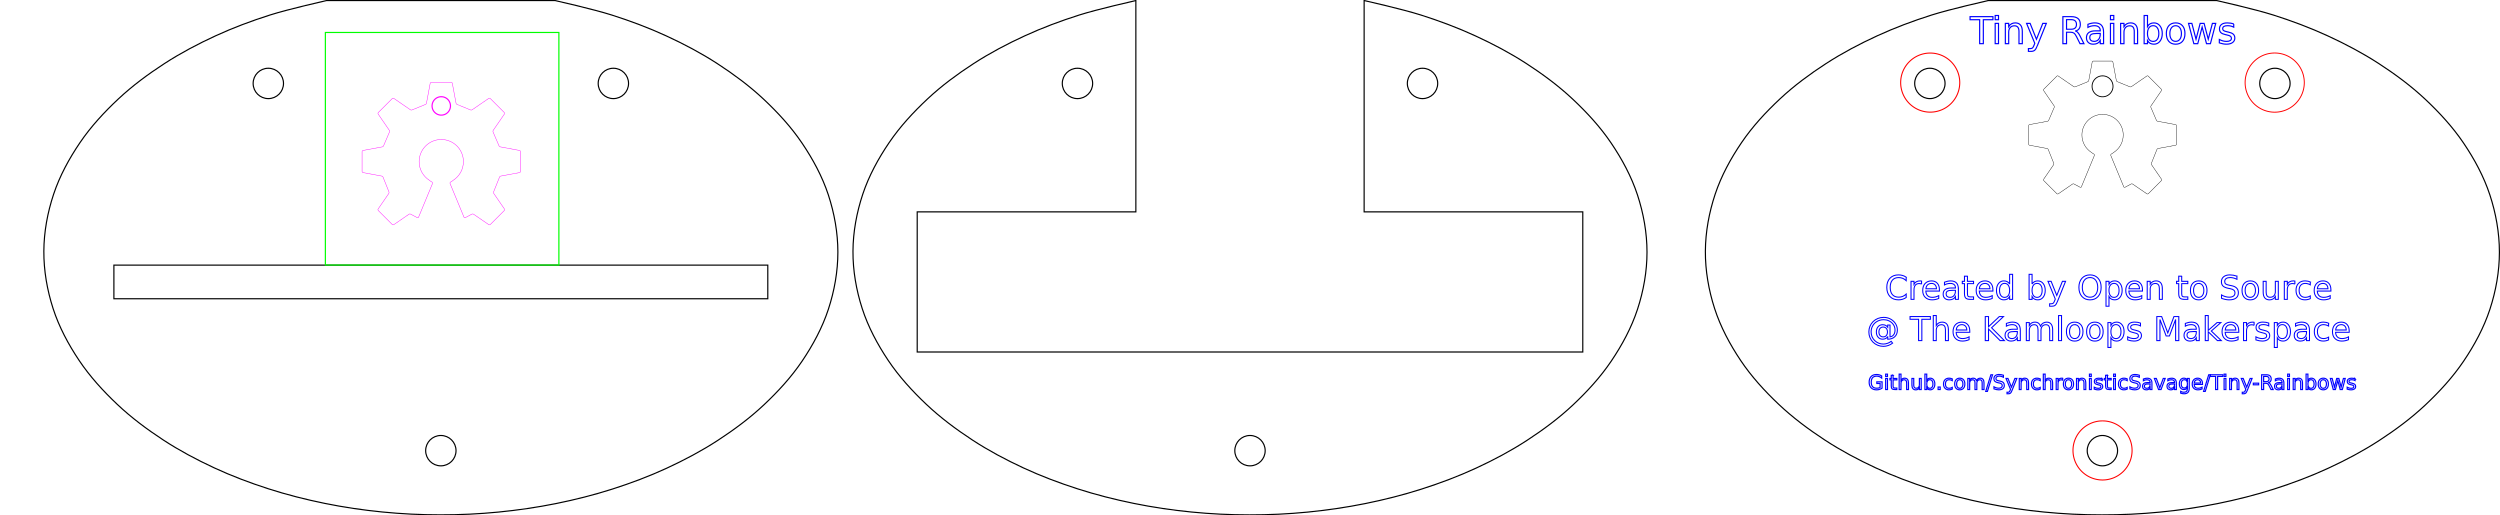 <?xml version="1.0" encoding="UTF-8" standalone="no"?>
<svg
   xmlns:lc="http://www.librecad.org"
   xmlns:dc="http://purl.org/dc/elements/1.1/"
   xmlns:cc="http://creativecommons.org/ns#"
   xmlns:rdf="http://www.w3.org/1999/02/22-rdf-syntax-ns#"
   xmlns:svg="http://www.w3.org/2000/svg"
   xmlns="http://www.w3.org/2000/svg"
   xmlns:sodipodi="http://sodipodi.sourceforge.net/DTD/sodipodi-0.dtd"
   xmlns:inkscape="http://www.inkscape.org/namespaces/inkscape"
   width="214.101mm"
   height="44.145mm"
   viewBox="0 0 214.101 44.145"
   version="1.1"
   id="svg50"
   sodipodi:docname="Digi-Oval-8-USB-V0228-makercam-inks-countersunk-auto-smoothed.svg"
   inkscape:version="0.92.3 (2405546, 2018-03-11)">
  <defs
     id="defs54" />
  <sodipodi:namedview
     pagecolor="#ffffff"
     bordercolor="#666666"
     borderopacity="1"
     objecttolerance="10"
     gridtolerance="10"
     guidetolerance="10"
     inkscape:pageopacity="0"
     inkscape:pageshadow="2"
     inkscape:window-width="1680"
     inkscape:window-height="999"
     id="namedview52"
     showgrid="false"
     fit-margin-top="0"
     fit-margin-left="0"
     fit-margin-right="0"
     fit-margin-bottom="0"
     inkscape:zoom="3.2145762"
     inkscape:cx="754.93249"
     inkscape:cy="112.09516"
     inkscape:window-x="0"
     inkscape:window-y="25"
     inkscape:window-maximized="1"
     inkscape:current-layer="svg50" />
  <g
     lc:layername="0"
     lc:is_locked="false"
     lc:is_construction="false"
     id="g2"
     style="fill:none;stroke:#000000;stroke-width:1"
     transform="translate(-33.949,22.55)" />
  <g
     lc:layername="0"
     lc:is_locked="false"
     lc:is_construction="false"
     id="g4"
     style="fill:none;stroke:#000000;stroke-width:1"
     transform="translate(-33.949,22.55)" />
  <g
     style="fill:none;stroke:#000000;stroke-width:0.1;stroke-miterlimit:4;stroke-dasharray:none"
     id="g32"
     lc:blockname="MYLAYER002"
     transform="translate(-33.949,22.55)">
    <g
       style="fill:none;stroke:#000000;stroke-width:0.1;stroke-miterlimit:4;stroke-dasharray:none"
       id="g20"
       lc:is_construction="false"
       lc:is_locked="false"
       lc:layername="0" />
    <g
       style="fill:none;stroke:#000000;stroke-width:0.1;stroke-miterlimit:4;stroke-dasharray:none"
       id="g30"
       lc:is_construction="false"
       lc:is_locked="false"
       lc:layername="Body_Slices">
      <path
         inkscape:connector-curvature="0"
         id="path22"
         d="m 204.199,-22.5 h 19.6 c 0,0 3.252,0.733 4.838,1.237 1.586,0.504 3.151,1.089 4.663,1.785 1.511,0.696 2.991,1.475 4.386,2.382 1.395,0.907 2.743,1.903 3.956,3.041 1.212,1.137 2.353,2.375 3.284,3.752 0.93,1.375 1.736,2.864 2.255,4.441 0.518,1.575 0.818,3.249 0.818,4.907 2.8e-4,1.655 -0.299,3.325 -0.815,4.897 -0.516,1.574 -1.32,3.06 -2.246,4.433 -0.927,1.375 -2.064,2.611 -3.272,3.748 -1.209,1.137 -2.553,2.133 -3.944,3.04 -1.391,0.907 -2.867,1.687 -4.375,2.384 -1.508,0.697 -3.069,1.282 -4.652,1.788 -1.583,0.506 -3.199,0.913 -4.827,1.242 -1.629,0.329 -3.277,0.568 -4.931,0.73 -1.654,0.162 -3.317,0.24 -4.979,0.239 -1.662,-0.001 -3.325,-0.082 -4.979,-0.246 -1.653,-0.164 -3.302,-0.406 -4.93,-0.738 -1.628,-0.332 -3.243,-0.741 -4.825,-1.25 -1.581,-0.509 -3.142,-1.097 -4.648,-1.797 -1.506,-0.7 -2.981,-1.483 -4.369,-2.394 -1.388,-0.91 -2.73,-1.91 -3.935,-3.051 -1.204,-1.14 -2.337,-2.381 -3.259,-3.759 -0.921,-1.377 -1.717,-2.866 -2.226,-4.442 -0.508,-1.574 -0.798,-3.245 -0.789,-4.899 0.008,-1.654 0.317,-3.322 0.839,-4.891 0.523,-1.571 1.333,-3.053 2.264,-4.423 0.932,-1.371 2.073,-2.604 3.285,-3.737 1.212,-1.134 2.559,-2.126 3.952,-3.029 1.393,-0.903 2.87,-1.68 4.378,-2.373 1.509,-0.694 3.071,-1.276 4.654,-1.779 1.583,-0.503 4.827,-1.234 4.827,-1.234 z"
         style="stroke-width:0.1;stroke-miterlimit:4;stroke-dasharray:none"
         sodipodi:nodetypes="ccaaaaaaaaaaaaaaaaaaaaaaaaaaaaaaac" />
      <circle
         id="circle24"
         r="1.3"
         cy="-15.405"
         cx="199.224"
         style="stroke-width:0.1;stroke-miterlimit:4;stroke-dasharray:none" />
      <circle
         id="circle26"
         r="1.3"
         cy="16.045"
         cx="213.999"
         style="stroke-width:0.1;stroke-miterlimit:4;stroke-dasharray:none" />
      <circle
         id="circle28"
         r="1.3"
         cy="-15.405"
         cx="228.774"
         style="stroke-width:0.1;stroke-miterlimit:4;stroke-dasharray:none" />
    </g>
  </g>
  <g
     style="fill:none;stroke:#000000;stroke-width:0.1;stroke-miterlimit:4;stroke-dasharray:none"
     id="g46"
     lc:blockname="MYLAYER001"
     transform="translate(-33.949,22.55)">
    <g
       style="fill:none;stroke:#000000;stroke-width:0.1;stroke-miterlimit:4;stroke-dasharray:none"
       id="g34"
       lc:is_construction="false"
       lc:is_locked="false"
       lc:layername="0" />
    <g
       style="fill:none;stroke:#000000;stroke-width:0.1;stroke-miterlimit:4;stroke-dasharray:none"
       id="g44"
       lc:is_construction="false"
       lc:is_locked="false"
       lc:layername="Body_Slices">
      <path
         inkscape:connector-curvature="0"
         id="path36"
         d="m 131.199,-22.5 h 0.025 v 18.095 h -18.725 v 12 h 57 v -12 h -18.725 v -18.095 h 0.025 c 0,0 3.252,0.733 4.838,1.237 1.586,0.504 3.151,1.089 4.663,1.785 1.511,0.696 2.991,1.475 4.386,2.382 1.395,0.907 2.743,1.903 3.956,3.041 1.212,1.137 2.353,2.375 3.284,3.752 0.93,1.375 1.736,2.864 2.255,4.441 0.518,1.575 0.818,3.249 0.818,4.907 2.8e-4,1.655 -0.299,3.325 -0.815,4.897 -0.516,1.574 -1.32,3.06 -2.246,4.433 -0.927,1.375 -2.064,2.611 -3.272,3.748 -1.209,1.137 -2.553,2.133 -3.944,3.04 -1.391,0.907 -2.867,1.687 -4.375,2.384 -1.508,0.697 -3.069,1.282 -4.652,1.788 -1.583,0.506 -3.199,0.913 -4.827,1.242 -1.629,0.329 -3.277,0.568 -4.931,0.73 -1.654,0.162 -3.317,0.24 -4.979,0.239 -1.662,-0.001 -3.325,-0.082 -4.979,-0.246 -1.653,-0.164 -3.302,-0.406 -4.93,-0.738 -1.628,-0.332 -3.243,-0.741 -4.825,-1.25 -1.581,-0.509 -3.142,-1.097 -4.648,-1.797 -1.506,-0.7 -2.981,-1.483 -4.369,-2.394 -1.388,-0.91 -2.73,-1.91 -3.935,-3.051 -1.204,-1.14 -2.337,-2.381 -3.259,-3.759 -0.921,-1.377 -1.717,-2.866 -2.226,-4.442 -0.508,-1.574 -0.798,-3.245 -0.789,-4.899 0.008,-1.654 0.317,-3.322 0.839,-4.891 0.523,-1.571 1.333,-3.053 2.264,-4.423 0.932,-1.371 2.073,-2.604 3.285,-3.737 1.212,-1.134 2.559,-2.126 3.952,-3.029 1.393,-0.903 2.87,-1.68 4.378,-2.373 1.509,-0.694 3.071,-1.276 4.654,-1.779 1.583,-0.503 4.827,-1.234 4.827,-1.234 z"
         style="stroke-width:0.1;stroke-miterlimit:4;stroke-dasharray:none"
         sodipodi:nodetypes="ccccccccccaaaaaaaaaaaaaaaaaaaaaaaaaaaaaaac" />
      <circle
         id="circle38"
         r="1.3"
         cy="-15.405"
         cx="126.224"
         style="stroke-width:0.1;stroke-miterlimit:4;stroke-dasharray:none" />
      <circle
         id="circle40"
         r="1.3"
         cy="16.045"
         cx="140.999"
         style="stroke-width:0.1;stroke-miterlimit:4;stroke-dasharray:none" />
      <circle
         id="circle42"
         r="1.3"
         cy="-15.405"
         cx="155.774"
         style="stroke-width:0.1;stroke-miterlimit:4;stroke-dasharray:none" />
    </g>
  </g>
  <g
     id="g1136"
     transform="translate(3.704)">
    <path
       d="m 24.25,0.05 c 0,0 -3.245,0.731 -4.827,1.234 C 17.84,1.787 16.278,2.369 14.769,3.063 13.261,3.756 11.784,4.533 10.391,5.436 8.998,6.34 7.652,7.332 6.439,8.466 c -1.211,1.133 -2.352,2.365 -3.285,3.737 -0.931,1.37 -1.741,2.852 -2.264,4.423 -0.523,1.569 -0.831,3.237 -0.839,4.891 -0.008,1.654 0.282,3.325 0.789,4.899 0.509,1.576 1.305,3.066 2.226,4.442 0.922,1.379 2.054,2.619 3.259,3.759 1.205,1.141 2.547,2.141 3.935,3.051 1.389,0.911 2.863,1.694 4.369,2.394 1.506,0.7 3.067,1.288 4.648,1.797 1.582,0.509 3.197,0.918 4.825,1.25 1.628,0.332 3.276,0.574 4.93,0.738 1.653,0.164 3.317,0.245 4.979,0.246 1.662,0.001 3.325,-0.077 4.979,-0.239 1.654,-0.162 3.302,-0.401 4.931,-0.73 1.628,-0.329 3.244,-0.736 4.827,-1.242 1.582,-0.506 3.144,-1.091 4.652,-1.788 1.507,-0.697 2.984,-1.477 4.375,-2.384 1.39,-0.907 2.735,-1.903 3.944,-3.04 1.208,-1.136 2.345,-2.373 3.272,-3.748 0.926,-1.373 1.73,-2.859 2.246,-4.433 0.516,-1.572 0.815,-3.242 0.815,-4.897 -2.83e-4,-1.658 -0.301,-3.332 -0.818,-4.907 C 66.714,15.111 65.907,13.623 64.977,12.247 64.047,10.87 62.906,9.633 61.694,8.495 60.481,7.357 59.132,6.361 57.737,5.454 56.343,4.547 54.863,3.768 53.351,3.072 51.84,2.376 50.274,1.792 48.688,1.287 47.102,0.783 43.85,0.05 43.85,0.05 Z"
       id="path6"
       inkscape:connector-curvature="0"
       style="fill:none;stroke:#000000;stroke-width:0.1;stroke-miterlimit:4;stroke-dasharray:none"
       sodipodi:nodetypes="caaaaaaaaaaaaaaaaaaaaaaaaaaaaaaacc" />
    <circle
       r="1.3"
       cx="34.05"
       cy="38.595"
       id="circle8"
       style="fill:none;stroke:#000000;stroke-width:0.1;stroke-miterlimit:4;stroke-dasharray:none" />
    <path
       d="m 62.05,25.585 v -2.88 H 6.05 v 2.88 z"
       id="path10"
       inkscape:connector-curvature="0"
       style="fill:none;stroke:#000000;stroke-width:0.1;stroke-miterlimit:4;stroke-dasharray:none" />
    <circle
       cx="48.825"
       cy="7.145"
       r="1.3"
       id="circle12"
       style="fill:none;stroke:#000000;stroke-width:0.1;stroke-miterlimit:4;stroke-dasharray:none" />
    <circle
       cx="19.275"
       cy="7.145"
       r="1.3"
       id="circle14"
       style="fill:none;stroke:#000000;stroke-width:0.1;stroke-miterlimit:4;stroke-dasharray:none" />
    <path
       id="path4306-3"
       d="M 40.796,12.886 39.131,12.576 c -0.041,-0.008 -0.085,-0.046 -0.099,-0.085 L 38.521,11.301 c -0.019,-0.037 -0.015,-0.095 0.008,-0.129 l 0.97,-1.414 c 0.023,-0.034 0.019,-0.086 -0.011,-0.115 l -1.212,-1.212 c -0.029,-0.029 -0.081,-0.034 -0.115,-0.011 l -1.439,0.988 c -0.034,0.023 -0.092,0.028 -0.129,0.009 l -1.155,-0.473 c -0.039,-0.013 -0.077,-0.057 -0.085,-0.097 l -0.321,-1.723 c -0.007,-0.041 -0.047,-0.074 -0.089,-0.074 h -1.714 c -0.041,0 -0.081,0.033 -0.089,0.074 l -0.321,1.723 c -0.007,0.041 -0.046,0.084 -0.085,0.097 l -1.155,0.473 c -0.037,0.018 -0.095,0.014 -0.129,-0.009 L 30.013,8.42 c -0.034,-0.023 -0.086,-0.019 -0.115,0.011 l -1.212,1.212 c -0.029,0.029 -0.034,0.081 -0.011,0.115 l 0.971,1.414 c 0.023,0.034 0.027,0.092 0.007,0.129 l -0.511,1.191 c -0.014,0.039 -0.058,0.077 -0.099,0.085 l -1.665,0.31 c -0.041,0.008 -0.074,0.048 -0.074,0.089 l 9.3e-5,1.714 c 0,0.041 0.033,0.082 0.074,0.089 l 1.625,0.302 c 0.041,0.007 0.084,0.046 0.096,0.085 l 0.507,1.267 c 0.018,0.037 0.014,0.095 -0.01,0.129 l -0.923,1.345 c -0.023,0.034 -0.019,0.086 0.011,0.115 l 1.212,1.212 c 0.029,0.029 0.081,0.034 0.115,0.011 l 1.321,-0.907 c 0.034,-0.023 0.091,-0.025 0.127,-0.004 l 0.583,0.311 c 0.037,0.019 0.08,0.003 0.096,-0.035 l 1.201,-2.902 c 0.016,-0.038 0,-0.087 -0.035,-0.109 l -0.146,-0.089 c -0.027,-0.016 -0.064,-0.045 -0.092,-0.071 -0.526,-0.337 -0.875,-0.926 -0.875,-1.597 0,-1.047 0.849,-1.896 1.896,-1.896 1.047,0 1.896,0.849 1.896,1.896 0,0.671 -0.349,1.26 -0.875,1.597 -0.028,0.026 -0.065,0.054 -0.092,0.071 l -0.146,0.089 c -0.035,0.022 -0.051,0.07 -0.035,0.109 l 1.201,2.902 c 0.016,0.038 0.059,0.054 0.096,0.035 l 0.583,-0.311 c 0.036,-0.021 0.093,-0.019 0.127,0.004 l 1.321,0.907 c 0.034,0.023 0.086,0.018 0.115,-0.011 l 1.212,-1.212 c 0.029,-0.029 0.034,-0.081 0.011,-0.115 l -0.923,-1.345 c -0.023,-0.034 -0.028,-0.092 -0.01,-0.129 l 0.507,-1.267 c 0.012,-0.039 0.056,-0.078 0.096,-0.085 l 1.625,-0.302 c 0.041,-0.007 0.074,-0.048 0.074,-0.089 l 2.04e-4,-1.714 c 1.04e-4,-0.041 -0.033,-0.081 -0.074,-0.089"
       inkscape:connector-curvature="0"
       style="fill:none;stroke:#ff00ff;stroke-width:0.036;stroke-miterlimit:4;stroke-dasharray:none;stroke-opacity:1" />
    <path
       id="path17053"
       d="m 34.875,9.071 a 0.788,0.788 0 0 1 -0.788,0.788 0.788,0.788 0 0 1 -0.788,-0.788 0.788,0.788 0 0 1 0.788,-0.788 0.788,0.788 0 0 1 0.788,0.788 z"
       style="fill:none;stroke:#ff00ff;stroke-width:0.1;stroke-miterlimit:4;stroke-dasharray:none;stroke-opacity:1"
       inkscape:connector-curvature="0" />
    <path
       id="rect17126"
       d="m 24.161,2.781 h 19.998 v 19.917 h -19.998 z"
       style="fill:none;stroke:#00ff00;stroke-width:0.102;stroke-miterlimit:4;stroke-dasharray:none;stroke-opacity:1"
       inkscape:connector-curvature="0" />
  </g>
  <path
     style="fill:none;stroke:#000000;stroke-width:0.033;stroke-miterlimit:4;stroke-dasharray:none;stroke-opacity:1"
     inkscape:connector-curvature="0"
     d="m 186.323,10.672 -1.554,-0.289 c -0.038,-0.007 -0.079,-0.043 -0.092,-0.079 l -0.476,-1.111 c -0.018,-0.034 -0.014,-0.088 0.007,-0.12 l 0.905,-1.32 c 0.022,-0.032 0.017,-0.08 -0.01,-0.107 l -1.131,-1.131 c -0.027,-0.027 -0.075,-0.032 -0.107,-0.01 l -1.342,0.922 c -0.032,0.022 -0.086,0.026 -0.121,0.009 l -1.077,-0.441 c -0.036,-0.012 -0.072,-0.053 -0.079,-0.091 l -0.3,-1.607 c -0.007,-0.038 -0.044,-0.069 -0.083,-0.069 h -1.6 c -0.038,0 -0.076,0.031 -0.083,0.069 l -0.299,1.607 c -0.007,0.038 -0.043,0.079 -0.079,0.091 l -1.077,0.441 c -0.035,0.017 -0.089,0.013 -0.121,-0.009 l -1.342,-0.922 c -0.032,-0.022 -0.08,-0.017 -0.107,0.01 l -1.131,1.131 c -0.027,0.027 -0.032,0.076 -0.01,0.107 l 0.906,1.32 c 0.022,0.032 0.025,0.086 0.007,0.12 l -0.476,1.111 c -0.013,0.036 -0.054,0.072 -0.092,0.079 l -1.554,0.289 c -0.038,0.007 -0.069,0.044 -0.069,0.083 l 8e-5,1.599 c 0,0.039 0.031,0.076 0.069,0.083 l 1.516,0.282 c 0.038,0.007 0.078,0.043 0.09,0.08 l 0.473,1.182 c 0.017,0.035 0.013,0.089 -0.008,0.121 l -0.861,1.255 c -0.022,0.032 -0.017,0.08 0.01,0.107 l 1.131,1.131 c 0.027,0.027 0.075,0.032 0.107,0.01 l 1.233,-0.846 c 0.032,-0.022 0.085,-0.023 0.118,-0.004 l 0.544,0.29 c 0.035,0.018 0.075,0.003 0.089,-0.033 l 1.121,-2.708 c 0.015,-0.036 0,-0.081 -0.033,-0.101 l -0.136,-0.083 c -0.025,-0.015 -0.059,-0.042 -0.086,-0.066 -0.491,-0.314 -0.816,-0.864 -0.816,-1.49 0,-0.977 0.792,-1.769 1.769,-1.769 0.977,0 1.769,0.792 1.769,1.769 0,0.626 -0.325,1.176 -0.816,1.49 -0.026,0.024 -0.061,0.051 -0.086,0.066 l -0.136,0.083 c -0.033,0.02 -0.048,0.066 -0.033,0.101 l 1.121,2.708 c 0.015,0.036 0.055,0.05 0.089,0.033 l 0.544,-0.29 c 0.033,-0.019 0.086,-0.018 0.118,0.004 l 1.233,0.846 c 0.032,0.022 0.08,0.017 0.107,-0.01 l 1.131,-1.131 c 0.027,-0.027 0.032,-0.076 0.01,-0.107 l -0.861,-1.255 c -0.022,-0.032 -0.026,-0.086 -0.008,-0.121 l 0.473,-1.182 c 0.012,-0.037 0.052,-0.073 0.09,-0.08 l 1.516,-0.282 c 0.038,-0.007 0.069,-0.044 0.069,-0.083 l 1.8e-4,-1.599 c 1e-4,-0.039 -0.031,-0.076 -0.069,-0.083"
     id="path4306" />
  <path
     inkscape:connector-curvature="0"
     style="fill:none;stroke:#000000;stroke-width:0.076;stroke-miterlimit:4;stroke-dasharray:none;stroke-opacity:1"
     d="m 180.959,7.393 a 0.896,0.896 0 0 1 -0.896,0.896 0.896,0.896 0 0 1 -0.896,-0.896 0.896,0.896 0 0 1 0.896,-0.896 0.896,0.896 0 0 1 0.896,0.896 z"
     id="path17055" />
  <g
     style="font-style:normal;font-weight:normal;font-size:3.175px;line-height:125%;font-family:sans-serif;text-align:center;letter-spacing:0px;word-spacing:0px;text-anchor:middle;fill:none;fill-opacity:1;stroke:#0000ff;stroke-width:0.1;stroke-linecap:butt;stroke-linejoin:miter;stroke-miterlimit:4;stroke-dasharray:none;stroke-opacity:1"
     id="text17057"
     transform="translate(-1.978,-2.046)">
    <path
       inkscape:connector-curvature="0"
       d="m 170.695,3.471 h 1.958 v 0.264 h -0.822 V 5.785 H 171.517 V 3.734 h -0.822 z"
       id="path27915" />
    <path
       inkscape:connector-curvature="0"
       d="m 172.846,4.049 h 0.285 v 1.736 h -0.285 z m 0,-0.676 h 0.285 v 0.361 h -0.285 z"
       id="path27917" />
    <path
       inkscape:connector-curvature="0"
       d="m 175.169,4.737 v 1.048 h -0.285 V 4.747 q 0,-0.246 -0.096,-0.369 -0.096,-0.122 -0.288,-0.122 -0.231,0 -0.364,0.147 -0.133,0.147 -0.133,0.402 v 0.981 h -0.287 V 4.049 h 0.287 v 0.27 q 0.102,-0.157 0.24,-0.234 0.14,-0.078 0.321,-0.078 0.299,0 0.453,0.186 0.153,0.184 0.153,0.544 z"
       id="path27919" />
    <path
       inkscape:connector-curvature="0"
       d="m 176.464,5.946 q -0.121,0.31 -0.236,0.405 -0.115,0.095 -0.307,0.095 h -0.228 V 6.207 h 0.167 q 0.118,0 0.183,-0.056 0.065,-0.056 0.144,-0.264 l 0.051,-0.13 -0.702,-1.708 h 0.302 l 0.543,1.358 0.543,-1.358 h 0.302 l -0.763,1.898 z"
       id="path27921" />
    <path
       inkscape:connector-curvature="0"
       d="m 179.741,4.7 q 0.101,0.034 0.195,0.146 0.096,0.112 0.192,0.307 l 0.318,0.633 h -0.336 l -0.296,-0.594 q -0.115,-0.233 -0.223,-0.309 -0.107,-0.076 -0.293,-0.076 h -0.341 V 5.785 H 178.644 V 3.471 h 0.707 q 0.397,0 0.592,0.166 0.195,0.166 0.195,0.501 0,0.219 -0.102,0.363 -0.101,0.144 -0.295,0.2 z M 178.957,3.728 V 4.55 h 0.394 q 0.226,0 0.341,-0.104 0.116,-0.105 0.116,-0.309 0,-0.203 -0.116,-0.305 -0.115,-0.104 -0.341,-0.104 z"
       id="path27923" />
    <path
       inkscape:connector-curvature="0"
       d="m 181.56,4.912 q -0.346,0 -0.479,0.079 -0.133,0.079 -0.133,0.27 0,0.152 0.099,0.242 0.101,0.088 0.273,0.088 0.237,0 0.38,-0.167 0.144,-0.169 0.144,-0.448 v -0.064 h -0.284 z m 0.569,-0.118 v 0.991 h -0.285 V 5.522 q -0.098,0.158 -0.243,0.234 -0.146,0.074 -0.357,0.074 -0.267,0 -0.425,-0.149 -0.157,-0.15 -0.157,-0.402 0,-0.293 0.195,-0.442 0.197,-0.149 0.586,-0.149 h 0.4 v -0.028 q 0,-0.197 -0.13,-0.304 -0.129,-0.109 -0.363,-0.109 -0.149,0 -0.29,0.036 -0.141,0.036 -0.271,0.107 V 4.128 q 0.157,-0.06 0.304,-0.09 0.147,-0.031 0.287,-0.031 0.377,0 0.563,0.195 0.186,0.195 0.186,0.592 z"
       id="path27925" />
    <path
       inkscape:connector-curvature="0"
       d="m 182.718,4.049 h 0.285 v 1.736 h -0.285 z m 0,-0.676 h 0.285 v 0.361 h -0.285 z"
       id="path27927" />
    <path
       inkscape:connector-curvature="0"
       d="m 185.042,4.737 v 1.048 h -0.285 V 4.747 q 0,-0.246 -0.096,-0.369 -0.096,-0.122 -0.288,-0.122 -0.231,0 -0.364,0.147 -0.133,0.147 -0.133,0.402 v 0.981 h -0.287 V 4.049 h 0.287 v 0.27 q 0.102,-0.157 0.24,-0.234 0.14,-0.078 0.321,-0.078 0.299,0 0.453,0.186 0.153,0.184 0.153,0.544 z"
       id="path27929" />
    <path
       inkscape:connector-curvature="0"
       d="m 186.86,4.919 q 0,-0.315 -0.13,-0.493 -0.129,-0.18 -0.355,-0.18 -0.226,0 -0.357,0.18 -0.129,0.178 -0.129,0.493 0,0.315 0.129,0.495 0.13,0.178 0.357,0.178 0.226,0 0.355,-0.178 0.13,-0.18 0.13,-0.495 z m -0.97,-0.606 q 0.09,-0.155 0.226,-0.229 0.138,-0.076 0.329,-0.076 0.316,0 0.513,0.251 0.198,0.251 0.198,0.66 0,0.409 -0.198,0.66 -0.197,0.251 -0.513,0.251 -0.191,0 -0.329,-0.074 -0.136,-0.076 -0.226,-0.231 v 0.26 h -0.287 V 3.373 h 0.287 z"
       id="path27931" />
    <path
       inkscape:connector-curvature="0"
       d="m 188.302,4.249 q -0.229,0 -0.363,0.18 -0.133,0.178 -0.133,0.49 0,0.312 0.132,0.491 0.133,0.178 0.364,0.178 0.228,0 0.361,-0.18 0.133,-0.18 0.133,-0.49 0,-0.309 -0.133,-0.488 -0.133,-0.181 -0.361,-0.181 z m 0,-0.242 q 0.372,0 0.584,0.242 0.212,0.242 0.212,0.67 0,0.426 -0.212,0.67 -0.212,0.242 -0.584,0.242 -0.374,0 -0.586,-0.242 -0.211,-0.243 -0.211,-0.67 0,-0.428 0.211,-0.67 0.212,-0.242 0.586,-0.242 z"
       id="path27933" />
    <path
       inkscape:connector-curvature="0"
       d="m 189.404,4.049 h 0.285 l 0.357,1.355 0.355,-1.355 h 0.336 l 0.357,1.355 0.355,-1.355 h 0.285 l -0.454,1.736 h -0.336 l -0.374,-1.423 -0.375,1.423 h -0.336 z"
       id="path27935" />
    <path
       inkscape:connector-curvature="0"
       d="m 193.275,4.1 v 0.27 q -0.121,-0.062 -0.251,-0.093 -0.13,-0.031 -0.27,-0.031 -0.212,0 -0.319,0.065 -0.105,0.065 -0.105,0.195 0,0.099 0.076,0.157 0.076,0.056 0.305,0.107 l 0.098,0.022 q 0.304,0.065 0.431,0.184 0.129,0.118 0.129,0.33 0,0.242 -0.192,0.383 -0.191,0.141 -0.526,0.141 -0.14,0 -0.291,-0.028 -0.15,-0.026 -0.318,-0.081 V 5.427 q 0.158,0.082 0.312,0.124 0.153,0.04 0.304,0.04 0.202,0 0.31,-0.068 0.109,-0.07 0.109,-0.195 0,-0.116 -0.079,-0.178 -0.077,-0.062 -0.343,-0.119 l -0.099,-0.023 q -0.265,-0.056 -0.383,-0.171 -0.118,-0.116 -0.118,-0.318 0,-0.245 0.174,-0.378 0.174,-0.133 0.493,-0.133 0.158,0 0.298,0.023 0.14,0.023 0.257,0.07 z"
       id="path27937" />
  </g>
  <g
     style="font-style:normal;font-weight:normal;font-size:2.825px;line-height:125%;font-family:sans-serif;text-align:center;letter-spacing:0px;word-spacing:0px;text-anchor:middle;fill:none;fill-opacity:1;stroke:#0000ff;stroke-width:0.089;stroke-linecap:butt;stroke-linejoin:miter;stroke-miterlimit:4;stroke-dasharray:none;stroke-opacity:1"
     id="text17065"
     transform="translate(-1.978,-2.046)">
    <path
       inkscape:connector-curvature="0"
       d="m 165.225,25.784 v 0.294 q -0.141,-0.131 -0.301,-0.196 -0.159,-0.065 -0.338,-0.065 -0.353,0 -0.541,0.217 -0.188,0.215 -0.188,0.623 0,0.407 0.188,0.623 0.188,0.215 0.541,0.215 0.179,0 0.338,-0.065 0.16,-0.065 0.301,-0.196 v 0.291 q -0.146,0.099 -0.31,0.149 -0.163,0.05 -0.345,0.05 -0.468,0 -0.737,-0.285 -0.269,-0.287 -0.269,-0.782 0,-0.497 0.269,-0.782 0.269,-0.287 0.737,-0.287 0.185,0 0.348,0.05 0.164,0.048 0.308,0.146 z"
       style="stroke-width:0.089"
       id="path27753" />
    <path
       inkscape:connector-curvature="0"
       d="m 166.542,26.377 q -0.043,-0.025 -0.094,-0.036 -0.05,-0.012 -0.11,-0.012 -0.215,0 -0.331,0.141 -0.114,0.139 -0.114,0.401 v 0.814 h -0.255 v -1.545 h 0.255 v 0.24 q 0.08,-0.141 0.208,-0.208 0.128,-0.069 0.312,-0.069 0.026,0 0.058,0.004 0.032,0.003 0.07,0.01 l 0.001,0.261 z"
       style="stroke-width:0.089"
       id="path27755" />
    <path
       inkscape:connector-curvature="0"
       d="m 168.072,26.849 v 0.124 h -1.167 q 0.017,0.262 0.157,0.4 0.142,0.137 0.394,0.137 0.146,0 0.283,-0.036 0.138,-0.036 0.273,-0.108 v 0.24 q -0.137,0.058 -0.28,0.088 -0.143,0.03 -0.291,0.03 -0.37,0 -0.586,-0.215 -0.215,-0.215 -0.215,-0.582 0,-0.379 0.204,-0.601 0.205,-0.223 0.553,-0.223 0.312,0 0.492,0.201 0.182,0.2 0.182,0.545 z m -0.254,-0.074 q -0.003,-0.208 -0.117,-0.332 -0.113,-0.124 -0.301,-0.124 -0.212,0 -0.341,0.12 -0.127,0.12 -0.146,0.338 l 0.905,-0.001 z"
       style="stroke-width:0.089"
       id="path27757" />
    <path
       inkscape:connector-curvature="0"
       d="m 169.19,26.908 q -0.308,0 -0.426,0.07 -0.119,0.07 -0.119,0.24 0,0.135 0.088,0.215 0.09,0.079 0.243,0.079 0.211,0 0.338,-0.149 0.128,-0.15 0.128,-0.399 v -0.057 h -0.252 z m 0.506,-0.105 v 0.881 h -0.254 v -0.234 q -0.087,0.141 -0.217,0.208 -0.13,0.066 -0.317,0.066 -0.237,0 -0.378,-0.132 -0.139,-0.134 -0.139,-0.357 0,-0.261 0.174,-0.393 0.175,-0.132 0.521,-0.132 h 0.356 v -0.025 q 0,-0.175 -0.116,-0.27 -0.114,-0.097 -0.323,-0.097 -0.132,0 -0.258,0.032 -0.126,0.032 -0.241,0.095 v -0.234 q 0.139,-0.054 0.27,-0.08 0.131,-0.028 0.255,-0.028 0.335,0 0.501,0.174 0.166,0.174 0.166,0.527 z"
       style="stroke-width:0.089"
       id="path27759" />
    <path
       inkscape:connector-curvature="0"
       d="m 170.471,25.701 v 0.439 h 0.523 v 0.197 h -0.523 v 0.839 q 0,0.189 0.051,0.243 0.052,0.054 0.211,0.054 h 0.261 v 0.212 h -0.261 q -0.294,0 -0.405,-0.109 -0.112,-0.11 -0.112,-0.4 v -0.839 h -0.186 v -0.197 h 0.186 v -0.439 h 0.255 z"
       style="stroke-width:0.089"
       id="path27761" />
    <path
       inkscape:connector-curvature="0"
       d="m 172.651,26.849 v 0.124 h -1.167 q 0.017,0.262 0.157,0.4 0.142,0.137 0.394,0.137 0.146,0 0.283,-0.036 0.138,-0.036 0.273,-0.108 v 0.24 q -0.137,0.058 -0.28,0.088 -0.143,0.03 -0.291,0.03 -0.37,0 -0.586,-0.215 -0.215,-0.215 -0.215,-0.582 0,-0.379 0.204,-0.601 0.205,-0.223 0.553,-0.223 0.312,0 0.492,0.201 0.182,0.2 0.182,0.545 z m -0.254,-0.074 q -0.003,-0.208 -0.117,-0.332 -0.113,-0.124 -0.301,-0.124 -0.212,0 -0.341,0.12 -0.127,0.12 -0.146,0.338 l 0.905,-0.001 z"
       style="stroke-width:0.089"
       id="path27763" />
    <path
       inkscape:connector-curvature="0"
       d="m 174.084,26.375 v -0.836 h 0.254 v 2.146 h -0.254 v -0.232 q -0.08,0.138 -0.203,0.206 -0.121,0.066 -0.292,0.066 -0.28,0 -0.457,-0.223 -0.175,-0.223 -0.175,-0.588 0,-0.364 0.175,-0.588 0.177,-0.223 0.457,-0.223 0.171,0 0.292,0.068 0.123,0.066 0.203,0.204 z m -0.865,0.539 q 0,0.28 0.114,0.44 0.116,0.159 0.317,0.159 0.201,0 0.317,-0.159 0.116,-0.16 0.116,-0.44 0,-0.28 -0.116,-0.439 -0.116,-0.16 -0.317,-0.16 -0.201,0 -0.317,0.16 -0.114,0.159 -0.114,0.439 z"
       style="stroke-width:0.089"
       id="path27765" />
    <path
       inkscape:connector-curvature="0"
       d="m 176.868,26.914 q 0,-0.28 -0.116,-0.439 -0.114,-0.16 -0.316,-0.16 -0.201,0 -0.317,0.16 -0.114,0.159 -0.114,0.439 0,0.28 0.114,0.44 0.116,0.159 0.317,0.159 0.201,0 0.316,-0.159 0.116,-0.16 0.116,-0.44 z m -0.863,-0.539 q 0.08,-0.138 0.201,-0.204 0.123,-0.068 0.292,-0.068 0.281,0 0.457,0.223 0.177,0.223 0.177,0.588 0,0.364 -0.177,0.588 -0.175,0.223 -0.457,0.223 -0.17,0 -0.292,-0.066 -0.121,-0.068 -0.201,-0.206 v 0.232 h -0.255 v -2.146 h 0.255 v 0.836 z"
       style="stroke-width:0.089"
       id="path27767" />
    <path
       inkscape:connector-curvature="0"
       d="m 178.195,27.828 q -0.108,0.276 -0.21,0.36 -0.102,0.084 -0.273,0.084 h -0.203 v -0.212 h 0.149 q 0.105,0 0.163,-0.05 0.058,-0.05 0.128,-0.234 l 0.045,-0.116 -0.625,-1.52 h 0.269 l 0.483,1.208 0.483,-1.208 h 0.269 l -0.679,1.688 z"
       style="stroke-width:0.089"
       id="path27769" />
    <path
       inkscape:connector-curvature="0"
       d="m 180.97,25.815 q -0.303,0 -0.483,0.226 -0.178,0.226 -0.178,0.617 0,0.389 0.178,0.615 0.179,0.226 0.483,0.226 0.303,0 0.48,-0.226 0.178,-0.226 0.178,-0.615 0,-0.39 -0.178,-0.617 -0.177,-0.226 -0.48,-0.226 z m 0,-0.226 q 0.433,0 0.692,0.291 0.259,0.29 0.259,0.778 0,0.487 -0.259,0.778 -0.259,0.29 -0.692,0.29 -0.434,0 -0.695,-0.29 -0.259,-0.29 -0.259,-0.778 0,-0.488 0.259,-0.778 0.261,-0.291 0.695,-0.291 z"
       style="stroke-width:0.089"
       id="path27771" />
    <path
       inkscape:connector-curvature="0"
       d="m 182.592,27.453 v 0.819 h -0.255 v -2.132 h 0.255 v 0.234 q 0.08,-0.138 0.201,-0.204 0.123,-0.068 0.292,-0.068 0.281,0 0.457,0.223 0.177,0.223 0.177,0.588 0,0.364 -0.177,0.588 -0.175,0.223 -0.457,0.223 -0.17,0 -0.292,-0.066 -0.121,-0.068 -0.201,-0.206 z m 0.863,-0.539 q 0,-0.28 -0.116,-0.439 -0.114,-0.16 -0.316,-0.16 -0.201,0 -0.317,0.16 -0.114,0.159 -0.114,0.439 0,0.28 0.114,0.44 0.116,0.159 0.317,0.159 0.201,0 0.316,-0.159 0.116,-0.16 0.116,-0.44 z"
       style="stroke-width:0.089"
       id="path27773" />
    <path
       inkscape:connector-curvature="0"
       d="m 185.461,26.849 v 0.124 h -1.167 q 0.017,0.262 0.157,0.4 0.142,0.137 0.394,0.137 0.146,0 0.283,-0.036 0.138,-0.036 0.273,-0.108 v 0.24 q -0.137,0.058 -0.28,0.088 -0.143,0.03 -0.291,0.03 -0.37,0 -0.586,-0.215 -0.215,-0.215 -0.215,-0.582 0,-0.379 0.204,-0.601 0.205,-0.223 0.553,-0.223 0.312,0 0.492,0.201 0.182,0.2 0.182,0.545 z m -0.254,-0.074 q -0.003,-0.208 -0.117,-0.332 -0.113,-0.124 -0.301,-0.124 -0.212,0 -0.341,0.12 -0.127,0.12 -0.146,0.338 l 0.905,-0.001 z"
       style="stroke-width:0.089"
       id="path27775" />
    <path
       inkscape:connector-curvature="0"
       d="m 187.161,26.752 v 0.932 h -0.254 v -0.924 q 0,-0.219 -0.086,-0.328 -0.086,-0.109 -0.257,-0.109 -0.205,0 -0.324,0.131 -0.119,0.131 -0.119,0.357 v 0.873 h -0.255 v -1.545 h 0.255 v 0.24 q 0.091,-0.139 0.214,-0.208 0.124,-0.069 0.285,-0.069 0.266,0 0.403,0.166 0.137,0.164 0.137,0.484 z"
       style="stroke-width:0.089"
       id="path27777" />
    <path
       inkscape:connector-curvature="0"
       d="m 188.82,25.701 v 0.439 h 0.523 v 0.197 h -0.523 v 0.839 q 0,0.189 0.051,0.243 0.052,0.054 0.211,0.054 h 0.261 v 0.212 h -0.261 q -0.294,0 -0.405,-0.109 -0.112,-0.11 -0.112,-0.4 v -0.839 h -0.186 v -0.197 h 0.186 v -0.439 h 0.255 z"
       style="stroke-width:0.089"
       id="path27779" />
    <path
       inkscape:connector-curvature="0"
       d="m 190.277,26.318 q -0.204,0 -0.323,0.16 -0.119,0.159 -0.119,0.436 0,0.277 0.117,0.437 0.119,0.159 0.324,0.159 0.203,0 0.321,-0.16 0.119,-0.16 0.119,-0.436 0,-0.274 -0.119,-0.434 -0.119,-0.161 -0.321,-0.161 z m 0,-0.215 q 0.331,0 0.52,0.215 0.189,0.215 0.189,0.596 0,0.379 -0.189,0.596 -0.189,0.215 -0.52,0.215 -0.332,0 -0.521,-0.215 -0.188,-0.217 -0.188,-0.596 0,-0.381 0.188,-0.596 0.189,-0.215 0.521,-0.215 z"
       style="stroke-width:0.089"
       id="path27781" />
    <path
       inkscape:connector-curvature="0"
       d="m 193.55,25.693 v 0.272 q -0.159,-0.076 -0.299,-0.113 -0.141,-0.037 -0.272,-0.037 -0.228,0 -0.352,0.088 -0.123,0.088 -0.123,0.251 0,0.137 0.081,0.207 0.083,0.069 0.312,0.112 l 0.168,0.034 q 0.312,0.059 0.459,0.21 0.149,0.149 0.149,0.4 0,0.299 -0.201,0.454 -0.2,0.154 -0.588,0.154 -0.146,0 -0.312,-0.033 -0.164,-0.033 -0.341,-0.098 v -0.287 q 0.17,0.095 0.332,0.143 0.163,0.048 0.32,0.048 0.239,0 0.368,-0.094 0.13,-0.094 0.13,-0.268 0,-0.152 -0.094,-0.237 -0.092,-0.086 -0.305,-0.128 l -0.17,-0.033 q -0.312,-0.062 -0.451,-0.194 -0.139,-0.132 -0.139,-0.368 0,-0.273 0.192,-0.43 0.193,-0.157 0.531,-0.157 0.145,0 0.295,0.026 0.15,0.026 0.308,0.079 z"
       style="stroke-width:0.089"
       id="path27783" />
    <path
       inkscape:connector-curvature="0"
       d="m 194.696,26.318 q -0.204,0 -0.323,0.16 -0.119,0.159 -0.119,0.436 0,0.277 0.117,0.437 0.119,0.159 0.324,0.159 0.203,0 0.321,-0.16 0.119,-0.16 0.119,-0.436 0,-0.274 -0.119,-0.434 -0.119,-0.161 -0.321,-0.161 z m 0,-0.215 q 0.331,0 0.52,0.215 0.189,0.215 0.189,0.596 0,0.379 -0.189,0.596 -0.189,0.215 -0.52,0.215 -0.332,0 -0.521,-0.215 -0.188,-0.217 -0.188,-0.596 0,-0.381 0.188,-0.596 0.189,-0.215 0.521,-0.215 z"
       style="stroke-width:0.089"
       id="path27785" />
    <path
       inkscape:connector-curvature="0"
       d="m 195.798,27.075 v -0.935 h 0.254 v 0.925 q 0,0.219 0.086,0.33 0.086,0.109 0.257,0.109 0.205,0 0.324,-0.131 0.12,-0.131 0.12,-0.357 v -0.876 h 0.254 v 1.545 h -0.254 v -0.237 q -0.092,0.141 -0.215,0.21 -0.121,0.068 -0.283,0.068 -0.266,0 -0.404,-0.166 -0.138,-0.166 -0.138,-0.484 z m 0.639,-0.972 z"
       style="stroke-width:0.089"
       id="path27787" />
    <path
       inkscape:connector-curvature="0"
       d="m 198.512,26.377 q -0.043,-0.025 -0.094,-0.036 -0.05,-0.012 -0.11,-0.012 -0.215,0 -0.331,0.141 -0.114,0.139 -0.114,0.401 v 0.814 h -0.255 v -1.545 h 0.255 v 0.24 q 0.08,-0.141 0.208,-0.208 0.128,-0.069 0.312,-0.069 0.026,0 0.058,0.004 0.032,0.003 0.07,0.01 l 0.001,0.261 z"
       style="stroke-width:0.089"
       id="path27789" />
    <path
       inkscape:connector-curvature="0"
       d="m 199.832,26.199 v 0.237 q -0.108,-0.059 -0.217,-0.088 -0.108,-0.03 -0.218,-0.03 -0.247,0 -0.383,0.157 -0.137,0.156 -0.137,0.439 0,0.283 0.137,0.44 0.137,0.156 0.383,0.156 0.11,0 0.218,-0.029 0.109,-0.03 0.217,-0.09 v 0.234 q -0.106,0.05 -0.221,0.074 -0.113,0.025 -0.241,0.025 -0.349,0 -0.554,-0.219 -0.205,-0.219 -0.205,-0.592 0,-0.378 0.207,-0.594 0.208,-0.217 0.57,-0.217 0.117,0 0.229,0.025 0.112,0.023 0.217,0.072 z"
       style="stroke-width:0.089"
       id="path27791" />
    <path
       inkscape:connector-curvature="0"
       d="m 201.597,26.849 v 0.124 h -1.167 q 0.017,0.262 0.157,0.4 0.142,0.137 0.394,0.137 0.146,0 0.283,-0.036 0.138,-0.036 0.273,-0.108 v 0.24 q -0.137,0.058 -0.28,0.088 -0.143,0.03 -0.291,0.03 -0.37,0 -0.586,-0.215 -0.215,-0.215 -0.215,-0.582 0,-0.379 0.204,-0.601 0.205,-0.223 0.553,-0.223 0.312,0 0.492,0.201 0.182,0.2 0.182,0.545 z m -0.254,-0.074 q -0.003,-0.208 -0.117,-0.332 -0.113,-0.124 -0.301,-0.124 -0.212,0 -0.341,0.12 -0.127,0.12 -0.146,0.338 l 0.905,-0.001 z"
       style="stroke-width:0.089"
       id="path27793" />
    <path
       inkscape:connector-curvature="0"
       d="m 162.89,30.475 q 0,0.197 0.098,0.31 0.098,0.112 0.269,0.112 0.17,0 0.266,-0.113 0.098,-0.113 0.098,-0.309 0,-0.193 -0.099,-0.306 -0.099,-0.114 -0.268,-0.114 -0.167,0 -0.266,0.113 -0.098,0.113 -0.098,0.308 z m 0.752,0.412 q -0.083,0.106 -0.19,0.157 -0.106,0.05 -0.248,0.05 -0.237,0 -0.386,-0.171 -0.148,-0.172 -0.148,-0.448 0,-0.276 0.149,-0.448 0.149,-0.172 0.385,-0.172 0.142,0 0.25,0.052 0.108,0.051 0.189,0.156 v -0.181 h 0.197 v 1.015 q 0.201,-0.03 0.314,-0.183 0.114,-0.154 0.114,-0.399 0,-0.148 -0.044,-0.277 -0.043,-0.13 -0.131,-0.24 -0.143,-0.181 -0.35,-0.276 -0.206,-0.097 -0.448,-0.097 -0.17,0 -0.325,0.046 -0.156,0.044 -0.288,0.132 -0.217,0.141 -0.339,0.37 -0.121,0.228 -0.121,0.494 0,0.219 0.079,0.411 0.08,0.192 0.23,0.338 0.145,0.143 0.335,0.218 0.19,0.076 0.407,0.076 0.178,0 0.349,-0.061 0.172,-0.059 0.316,-0.171 l 0.124,0.153 q -0.172,0.134 -0.377,0.204 -0.203,0.072 -0.412,0.072 -0.255,0 -0.481,-0.091 -0.226,-0.09 -0.403,-0.262 -0.177,-0.172 -0.269,-0.399 -0.092,-0.228 -0.092,-0.488 0,-0.251 0.094,-0.479 0.094,-0.228 0.268,-0.4 0.178,-0.175 0.411,-0.268 0.233,-0.094 0.494,-0.094 0.292,0 0.542,0.12 0.251,0.12 0.421,0.341 0.103,0.135 0.157,0.294 0.055,0.159 0.055,0.328 0,0.363 -0.219,0.572 -0.219,0.21 -0.605,0.218 v -0.212 z"
       style="stroke-width:0.089"
       id="path27795" />
    <path
       inkscape:connector-curvature="0"
       d="m 165.555,29.156 h 1.742 v 0.234 h -0.731 v 1.825 h -0.28 v -1.825 h -0.731 z"
       style="stroke-width:0.089"
       id="path27797" />
    <path
       inkscape:connector-curvature="0"
       d="m 168.84,30.283 v 0.932 h -0.254 v -0.924 q 0,-0.219 -0.086,-0.328 -0.086,-0.109 -0.257,-0.109 -0.205,0 -0.324,0.131 -0.119,0.131 -0.119,0.357 v 0.873 h -0.255 v -2.146 h 0.255 v 0.841 q 0.091,-0.139 0.214,-0.208 0.124,-0.069 0.285,-0.069 0.266,0 0.403,0.166 0.137,0.164 0.137,0.484 z"
       style="stroke-width:0.089"
       id="path27799" />
    <path
       inkscape:connector-curvature="0"
       d="m 170.67,30.38 v 0.124 h -1.167 q 0.017,0.262 0.157,0.4 0.142,0.137 0.394,0.137 0.146,0 0.283,-0.036 0.138,-0.036 0.273,-0.108 v 0.24 q -0.137,0.058 -0.28,0.088 -0.143,0.03 -0.291,0.03 -0.37,0 -0.586,-0.215 -0.215,-0.215 -0.215,-0.582 0,-0.379 0.204,-0.601 0.206,-0.223 0.553,-0.223 0.312,0 0.492,0.201 0.182,0.2 0.182,0.545 z m -0.254,-0.074 q -0.003,-0.208 -0.117,-0.332 -0.113,-0.124 -0.301,-0.124 -0.212,0 -0.341,0.12 -0.127,0.12 -0.146,0.338 l 0.905,-0.001 z"
       style="stroke-width:0.089"
       id="path27801" />
    <path
       inkscape:connector-curvature="0"
       d="m 171.997,29.156 h 0.279 v 0.87 l 0.924,-0.87 h 0.359 l -1.022,0.96 1.095,1.099 h -0.367 l -0.989,-0.992 v 0.992 h -0.279 z"
       style="stroke-width:0.089"
       id="path27803" />
    <path
       inkscape:connector-curvature="0"
       d="m 174.492,30.439 q -0.308,0 -0.426,0.07 -0.119,0.07 -0.119,0.24 0,0.135 0.088,0.215 0.09,0.079 0.243,0.079 0.211,0 0.338,-0.149 0.128,-0.15 0.128,-0.399 v -0.057 h -0.252 z m 0.506,-0.105 v 0.881 h -0.254 v -0.234 q -0.087,0.141 -0.217,0.208 -0.13,0.066 -0.317,0.066 -0.237,0 -0.378,-0.132 -0.139,-0.134 -0.139,-0.357 0,-0.261 0.174,-0.393 0.175,-0.132 0.521,-0.132 h 0.356 v -0.025 q 0,-0.175 -0.116,-0.27 -0.114,-0.097 -0.323,-0.097 -0.132,0 -0.258,0.032 -0.126,0.032 -0.241,0.095 V 29.741 q 0.139,-0.054 0.27,-0.08 0.131,-0.028 0.255,-0.028 0.335,0 0.501,0.174 0.166,0.174 0.166,0.527 z"
       style="stroke-width:0.089"
       id="path27805" />
    <path
       inkscape:connector-curvature="0"
       d="m 176.725,29.967 q 0.095,-0.171 0.228,-0.252 0.132,-0.081 0.312,-0.081 0.241,0 0.372,0.17 0.131,0.168 0.131,0.48 v 0.932 h -0.255 v -0.924 q 0,-0.222 -0.079,-0.33 -0.079,-0.108 -0.24,-0.108 -0.197,0 -0.312,0.131 -0.114,0.131 -0.114,0.357 v 0.873 h -0.255 v -0.924 q 0,-0.223 -0.079,-0.33 -0.079,-0.108 -0.243,-0.108 -0.194,0 -0.309,0.132 -0.114,0.131 -0.114,0.356 v 0.873 h -0.255 v -1.545 h 0.255 v 0.24 q 0.087,-0.142 0.208,-0.21 0.121,-0.068 0.288,-0.068 0.168,0 0.285,0.086 0.119,0.086 0.175,0.248 z"
       style="stroke-width:0.089"
       id="path27807" />
    <path
       inkscape:connector-curvature="0"
       d="m 178.275,29.07 h 0.254 v 2.146 h -0.254 z"
       style="stroke-width:0.089"
       id="path27809" />
    <path
       inkscape:connector-curvature="0"
       d="m 179.657,29.849 q -0.204,0 -0.323,0.16 -0.119,0.159 -0.119,0.436 0,0.277 0.117,0.437 0.119,0.159 0.324,0.159 0.203,0 0.321,-0.16 0.119,-0.16 0.119,-0.436 0,-0.274 -0.119,-0.434 -0.119,-0.161 -0.321,-0.161 z m 0,-0.215 q 0.331,0 0.52,0.215 0.189,0.215 0.189,0.596 0,0.379 -0.189,0.596 -0.189,0.215 -0.52,0.215 -0.332,0 -0.521,-0.215 -0.188,-0.217 -0.188,-0.596 0,-0.381 0.188,-0.596 0.189,-0.215 0.521,-0.215 z"
       style="stroke-width:0.089"
       id="path27811" />
    <path
       inkscape:connector-curvature="0"
       d="m 181.384,29.849 q -0.204,0 -0.323,0.16 -0.119,0.159 -0.119,0.436 0,0.277 0.117,0.437 0.119,0.159 0.324,0.159 0.203,0 0.321,-0.16 0.119,-0.16 0.119,-0.436 0,-0.274 -0.119,-0.434 -0.119,-0.161 -0.321,-0.161 z m 0,-0.215 q 0.331,0 0.52,0.215 0.189,0.215 0.189,0.596 0,0.379 -0.189,0.596 -0.189,0.215 -0.52,0.215 -0.332,0 -0.521,-0.215 -0.188,-0.217 -0.188,-0.596 0,-0.381 0.188,-0.596 0.189,-0.215 0.521,-0.215 z"
       style="stroke-width:0.089"
       id="path27813" />
    <path
       inkscape:connector-curvature="0"
       d="m 182.757,30.984 v 0.819 h -0.255 v -2.132 h 0.255 v 0.234 q 0.08,-0.138 0.201,-0.204 0.123,-0.068 0.292,-0.068 0.281,0 0.457,0.223 0.177,0.223 0.177,0.588 0,0.364 -0.177,0.588 -0.175,0.223 -0.457,0.223 -0.17,0 -0.292,-0.066 -0.121,-0.068 -0.201,-0.206 z m 0.863,-0.539 q 0,-0.28 -0.116,-0.439 -0.114,-0.16 -0.316,-0.16 -0.201,0 -0.317,0.16 -0.114,0.159 -0.114,0.439 0,0.28 0.114,0.44 0.116,0.159 0.317,0.159 0.201,0 0.316,-0.159 0.116,-0.16 0.116,-0.44 z"
       style="stroke-width:0.089"
       id="path27815" />
    <path
       inkscape:connector-curvature="0"
       d="m 185.29,29.716 v 0.24 q -0.108,-0.055 -0.223,-0.083 -0.116,-0.028 -0.24,-0.028 -0.189,0 -0.284,0.058 -0.094,0.058 -0.094,0.174 0,0.088 0.068,0.139 0.068,0.05 0.272,0.095 l 0.087,0.019 q 0.27,0.058 0.383,0.164 0.114,0.105 0.114,0.294 0,0.215 -0.171,0.341 -0.17,0.126 -0.468,0.126 -0.124,0 -0.259,-0.025 -0.134,-0.023 -0.283,-0.072 v -0.262 q 0.141,0.073 0.277,0.11 0.137,0.036 0.27,0.036 0.179,0 0.276,-0.061 0.097,-0.062 0.097,-0.174 0,-0.103 -0.07,-0.159 -0.069,-0.055 -0.305,-0.106 l -0.088,-0.021 q -0.236,-0.05 -0.341,-0.152 -0.105,-0.103 -0.105,-0.283 0,-0.218 0.154,-0.337 0.154,-0.119 0.439,-0.119 0.141,0 0.265,0.021 0.124,0.021 0.229,0.062 z"
       style="stroke-width:0.089"
       id="path27817" />
    <path
       inkscape:connector-curvature="0"
       d="m 186.688,29.156 h 0.415 l 0.525,1.401 0.528,-1.401 h 0.415 v 2.059 h -0.272 v -1.808 l -0.531,1.412 h -0.28 l -0.531,-1.412 v 1.808 h -0.27 z"
       style="stroke-width:0.089"
       id="path27819" />
    <path
       inkscape:connector-curvature="0"
       d="m 189.818,30.439 q -0.308,0 -0.426,0.07 -0.119,0.07 -0.119,0.24 0,0.135 0.088,0.215 0.09,0.079 0.243,0.079 0.211,0 0.338,-0.149 0.128,-0.15 0.128,-0.399 v -0.057 h -0.252 z m 0.506,-0.105 v 0.881 h -0.254 v -0.234 q -0.087,0.141 -0.217,0.208 -0.13,0.066 -0.317,0.066 -0.237,0 -0.378,-0.132 -0.139,-0.134 -0.139,-0.357 0,-0.261 0.174,-0.393 0.175,-0.132 0.521,-0.132 h 0.356 v -0.025 q 0,-0.175 -0.116,-0.27 -0.114,-0.097 -0.323,-0.097 -0.132,0 -0.258,0.032 -0.126,0.032 -0.241,0.095 V 29.741 q 0.139,-0.054 0.27,-0.08 0.131,-0.028 0.255,-0.028 0.335,0 0.501,0.174 0.166,0.174 0.166,0.527 z"
       style="stroke-width:0.089"
       id="path27821" />
    <path
       inkscape:connector-curvature="0"
       d="m 190.838,29.07 h 0.255 V 30.337 l 0.757,-0.666 h 0.324 l -0.819,0.723 0.854,0.822 h -0.331 l -0.785,-0.754 v 0.754 h -0.255 z"
       style="stroke-width:0.089"
       id="path27823" />
    <path
       inkscape:connector-curvature="0"
       d="m 193.708,30.38 v 0.124 h -1.167 q 0.017,0.262 0.157,0.4 0.142,0.137 0.394,0.137 0.146,0 0.283,-0.036 0.138,-0.036 0.273,-0.108 v 0.24 q -0.137,0.058 -0.28,0.088 -0.143,0.03 -0.291,0.03 -0.37,0 -0.586,-0.215 -0.215,-0.215 -0.215,-0.582 0,-0.379 0.204,-0.601 0.205,-0.223 0.553,-0.223 0.312,0 0.492,0.201 0.182,0.2 0.182,0.545 z m -0.254,-0.074 q -0.003,-0.208 -0.117,-0.332 -0.113,-0.124 -0.301,-0.124 -0.212,0 -0.341,0.12 -0.127,0.12 -0.146,0.338 l 0.905,-0.001 z"
       style="stroke-width:0.089"
       id="path27825" />
    <path
       inkscape:connector-curvature="0"
       d="m 195.02,29.908 q -0.043,-0.025 -0.094,-0.036 -0.05,-0.012 -0.11,-0.012 -0.215,0 -0.331,0.141 -0.114,0.139 -0.114,0.401 v 0.814 h -0.255 v -1.545 h 0.255 v 0.24 q 0.08,-0.141 0.208,-0.208 0.128,-0.069 0.312,-0.069 0.026,0 0.058,0.004 0.032,0.003 0.07,0.01 l 0.001,0.261 z"
       style="stroke-width:0.089"
       id="path27827" />
    <path
       inkscape:connector-curvature="0"
       d="m 196.274,29.716 v 0.24 q -0.108,-0.055 -0.223,-0.083 -0.116,-0.028 -0.24,-0.028 -0.189,0 -0.284,0.058 -0.094,0.058 -0.094,0.174 0,0.088 0.068,0.139 0.068,0.05 0.272,0.095 l 0.087,0.019 q 0.27,0.058 0.383,0.164 0.114,0.105 0.114,0.294 0,0.215 -0.171,0.341 -0.17,0.126 -0.468,0.126 -0.124,0 -0.259,-0.025 -0.134,-0.023 -0.283,-0.072 v -0.262 q 0.141,0.073 0.277,0.11 0.137,0.036 0.27,0.036 0.179,0 0.276,-0.061 0.097,-0.062 0.097,-0.174 0,-0.103 -0.07,-0.159 -0.069,-0.055 -0.305,-0.106 l -0.088,-0.021 q -0.236,-0.05 -0.341,-0.152 -0.105,-0.103 -0.105,-0.283 0,-0.218 0.154,-0.337 0.154,-0.119 0.439,-0.119 0.141,0 0.265,0.021 0.124,0.021 0.229,0.062 z"
       style="stroke-width:0.089"
       id="path27829" />
    <path
       inkscape:connector-curvature="0"
       d="m 197.007,30.984 v 0.819 h -0.255 v -2.132 h 0.255 v 0.234 q 0.08,-0.138 0.201,-0.204 0.123,-0.068 0.292,-0.068 0.281,0 0.457,0.223 0.177,0.223 0.177,0.588 0,0.364 -0.177,0.588 -0.175,0.223 -0.457,0.223 -0.17,0 -0.292,-0.066 -0.121,-0.068 -0.201,-0.206 z m 0.863,-0.539 q 0,-0.28 -0.116,-0.439 -0.114,-0.16 -0.316,-0.16 -0.201,0 -0.317,0.16 -0.114,0.159 -0.114,0.439 0,0.28 0.114,0.44 0.116,0.159 0.317,0.159 0.201,0 0.316,-0.159 0.116,-0.16 0.116,-0.44 z"
       style="stroke-width:0.089"
       id="path27831" />
    <path
       inkscape:connector-curvature="0"
       d="m 199.257,30.439 q -0.308,0 -0.426,0.07 -0.119,0.07 -0.119,0.24 0,0.135 0.088,0.215 0.09,0.079 0.243,0.079 0.211,0 0.338,-0.149 0.128,-0.15 0.128,-0.399 v -0.057 h -0.252 z m 0.506,-0.105 v 0.881 h -0.254 v -0.234 q -0.087,0.141 -0.217,0.208 -0.13,0.066 -0.317,0.066 -0.237,0 -0.378,-0.132 -0.139,-0.134 -0.139,-0.357 0,-0.261 0.174,-0.393 0.175,-0.132 0.521,-0.132 h 0.356 v -0.025 q 0,-0.175 -0.116,-0.27 -0.114,-0.097 -0.323,-0.097 -0.132,0 -0.258,0.032 -0.126,0.032 -0.241,0.095 V 29.741 q 0.139,-0.054 0.27,-0.08 0.131,-0.028 0.255,-0.028 0.335,0 0.501,0.174 0.166,0.174 0.166,0.527 z"
       style="stroke-width:0.089"
       id="path27833" />
    <path
       inkscape:connector-curvature="0"
       d="m 201.399,29.73 v 0.237 q -0.108,-0.059 -0.217,-0.088 -0.108,-0.03 -0.218,-0.03 -0.247,0 -0.383,0.157 -0.137,0.156 -0.137,0.439 0,0.283 0.137,0.44 0.137,0.156 0.383,0.156 0.11,0 0.218,-0.029 0.109,-0.03 0.217,-0.09 v 0.234 q -0.106,0.05 -0.221,0.074 -0.113,0.025 -0.241,0.025 -0.349,0 -0.554,-0.219 -0.206,-0.219 -0.206,-0.592 0,-0.378 0.207,-0.594 0.208,-0.217 0.57,-0.217 0.117,0 0.229,0.025 0.112,0.023 0.217,0.072 z"
       style="stroke-width:0.089"
       id="path27835" />
    <path
       inkscape:connector-curvature="0"
       d="m 203.164,30.38 v 0.124 h -1.167 q 0.017,0.262 0.157,0.4 0.142,0.137 0.394,0.137 0.146,0 0.283,-0.036 0.138,-0.036 0.273,-0.108 v 0.24 q -0.137,0.058 -0.28,0.088 -0.143,0.03 -0.291,0.03 -0.37,0 -0.586,-0.215 -0.215,-0.215 -0.215,-0.582 0,-0.379 0.204,-0.601 0.205,-0.223 0.553,-0.223 0.312,0 0.492,0.201 0.182,0.2 0.182,0.545 z m -0.254,-0.074 q -0.003,-0.208 -0.117,-0.332 -0.113,-0.124 -0.301,-0.124 -0.212,0 -0.341,0.12 -0.127,0.12 -0.146,0.338 l 0.905,-0.001 z"
       style="stroke-width:0.089"
       id="path27837" />
  </g>
  <g
     style="font-style:normal;font-weight:normal;font-size:1.736px;line-height:125%;font-family:sans-serif;text-align:center;letter-spacing:0px;word-spacing:0px;text-anchor:middle;fill:none;fill-opacity:1;stroke:#0000ff;stroke-width:0.1;stroke-linecap:butt;stroke-linejoin:miter;stroke-miterlimit:4;stroke-dasharray:none;stroke-opacity:1"
     id="text21076"
     transform="translate(-1.978,-2.046)">
    <path
       inkscape:connector-curvature="0"
       d="m 162.99,35.226 v -0.34 h -0.28 v -0.141 h 0.449 v 0.543 q -0.099,0.07 -0.219,0.107 -0.12,0.036 -0.255,0.036 -0.297,0 -0.465,-0.173 -0.167,-0.174 -0.167,-0.483 0,-0.31 0.167,-0.483 0.168,-0.174 0.465,-0.174 0.124,0 0.235,0.031 0.112,0.031 0.206,0.09 v 0.182 q -0.095,-0.081 -0.202,-0.121 -0.107,-0.041 -0.225,-0.041 -0.232,0 -0.349,0.13 -0.116,0.13 -0.116,0.387 0,0.256 0.116,0.386 0.117,0.13 0.349,0.13 0.091,0 0.162,-0.015 0.071,-0.016 0.128,-0.049 z"
       id="path26822" />
    <path
       inkscape:connector-curvature="0"
       d="m 163.466,34.457 h 0.156 v 0.95 h -0.156 z m 0,-0.37 h 0.156 v 0.198 h -0.156 z"
       id="path26824" />
    <path
       inkscape:connector-curvature="0"
       d="m 164.102,34.187 v 0.27 h 0.321 v 0.121 h -0.321 v 0.516 q 0,0.116 0.031,0.149 0.032,0.033 0.13,0.033 h 0.16 v 0.131 h -0.16 q -0.181,0 -0.249,-0.067 -0.069,-0.068 -0.069,-0.246 v -0.516 h -0.114 v -0.121 h 0.114 v -0.27 h 0.157 z"
       id="path26826" />
    <path
       inkscape:connector-curvature="0"
       d="m 165.419,34.833 v 0.573 h -0.156 V 34.838 q 0,-0.135 -0.053,-0.202 -0.053,-0.067 -0.158,-0.067 -0.126,0 -0.199,0.081 -0.073,0.081 -0.073,0.22 v 0.537 h -0.157 v -1.319 h 0.157 v 0.517 q 0.056,-0.086 0.131,-0.128 0.076,-0.042 0.176,-0.042 0.164,0 0.248,0.102 0.084,0.101 0.084,0.298 z"
       id="path26828" />
    <path
       inkscape:connector-curvature="0"
       d="m 165.716,35.032 v -0.575 h 0.156 v 0.569 q 0,0.135 0.053,0.203 0.053,0.067 0.158,0.067 0.126,0 0.199,-0.081 0.074,-0.081 0.074,-0.22 v -0.538 h 0.156 v 0.95 h -0.156 v -0.146 q -0.057,0.086 -0.132,0.129 -0.075,0.042 -0.174,0.042 -0.164,0 -0.248,-0.102 -0.085,-0.102 -0.085,-0.298 z m 0.393,-0.598 z"
       id="path26830" />
    <path
       inkscape:connector-curvature="0"
       d="m 167.516,34.933 q 0,-0.172 -0.071,-0.27 -0.07,-0.098 -0.194,-0.098 -0.124,0 -0.195,0.098 -0.07,0.098 -0.07,0.27 0,0.172 0.07,0.27 0.071,0.098 0.195,0.098 0.124,0 0.194,-0.098 0.071,-0.098 0.071,-0.27 z m -0.531,-0.332 q 0.049,-0.085 0.124,-0.125 0.075,-0.042 0.18,-0.042 0.173,0 0.281,0.137 0.109,0.137 0.109,0.361 0,0.224 -0.109,0.361 -0.108,0.137 -0.281,0.137 -0.104,0 -0.18,-0.041 -0.075,-0.042 -0.124,-0.126 v 0.142 h -0.157 v -1.319 h 0.157 v 0.514 z"
       id="path26832" />
    <path
       inkscape:connector-curvature="0"
       d="m 167.958,35.191 h 0.179 v 0.215 h -0.179 z"
       id="path26834" />
    <path
       inkscape:connector-curvature="0"
       d="M 169.172,34.493 V 34.639 q -0.066,-0.036 -0.133,-0.054 -0.066,-0.019 -0.134,-0.019 -0.152,0 -0.236,0.097 -0.084,0.096 -0.084,0.27 0,0.174 0.084,0.27 0.084,0.096 0.236,0.096 0.068,0 0.134,-0.018 0.067,-0.019 0.133,-0.055 v 0.144 q -0.065,0.031 -0.136,0.046 -0.07,0.015 -0.148,0.015 -0.215,0 -0.341,-0.135 -0.126,-0.135 -0.126,-0.364 0,-0.232 0.127,-0.365 0.128,-0.133 0.35,-0.133 0.072,0 0.141,0.015 0.069,0.014 0.133,0.044 z"
       id="path26836" />
    <path
       inkscape:connector-curvature="0"
       d="m 169.813,34.566 q -0.125,0 -0.198,0.098 -0.073,0.098 -0.073,0.268 0,0.17 0.072,0.269 0.073,0.098 0.199,0.098 0.125,0 0.198,-0.098 0.073,-0.098 0.073,-0.268 0,-0.169 -0.073,-0.267 -0.073,-0.099 -0.198,-0.099 z m 0,-0.132 q 0.203,0 0.32,0.132 0.116,0.132 0.116,0.366 0,0.233 -0.116,0.366 -0.116,0.132 -0.32,0.132 -0.204,0 -0.32,-0.132 -0.115,-0.133 -0.115,-0.366 0,-0.234 0.115,-0.366 0.116,-0.132 0.32,-0.132 z"
       id="path26838" />
    <path
       inkscape:connector-curvature="0"
       d="m 171.246,34.639 q 0.059,-0.105 0.14,-0.155 0.081,-0.05 0.192,-0.05 0.148,0 0.229,0.104 0.081,0.103 0.081,0.295 v 0.573 h -0.157 v -0.568 q 0,-0.137 -0.048,-0.203 -0.048,-0.066 -0.148,-0.066 -0.121,0 -0.192,0.081 -0.07,0.081 -0.07,0.22 v 0.537 h -0.157 v -0.568 q 0,-0.137 -0.048,-0.203 -0.048,-0.066 -0.149,-0.066 -0.12,0 -0.19,0.081 -0.07,0.081 -0.07,0.219 v 0.537 h -0.157 v -0.95 h 0.157 v 0.148 q 0.053,-0.087 0.128,-0.129 0.075,-0.042 0.177,-0.042 0.103,0 0.176,0.053 0.073,0.053 0.108,0.153 z"
       id="path26840" />
    <path
       inkscape:connector-curvature="0"
       d="m 172.477,34.141 h 0.144 l -0.441,1.427 h -0.144 z"
       id="path26842" />
    <path
       inkscape:connector-curvature="0"
       d="m 173.552,34.182 v 0.167 q -0.098,-0.047 -0.184,-0.07 -0.086,-0.023 -0.167,-0.023 -0.14,0 -0.216,0.054 -0.075,0.054 -0.075,0.154 0,0.084 0.05,0.127 0.051,0.042 0.192,0.069 l 0.103,0.021 q 0.192,0.036 0.282,0.129 0.092,0.092 0.092,0.246 0,0.184 -0.124,0.279 -0.123,0.095 -0.361,0.095 -0.09,0 -0.192,-0.02 -0.101,-0.02 -0.209,-0.06 v -0.176 q 0.104,0.059 0.204,0.088 0.1,0.03 0.197,0.03 0.147,0 0.226,-0.058 0.08,-0.058 0.08,-0.164 0,-0.093 -0.058,-0.146 -0.057,-0.053 -0.187,-0.079 l -0.104,-0.02 q -0.192,-0.038 -0.277,-0.12 -0.086,-0.081 -0.086,-0.226 0,-0.168 0.118,-0.265 0.119,-0.097 0.326,-0.097 0.089,0 0.181,0.016 0.092,0.016 0.189,0.048 z"
       id="path26844" />
    <path
       inkscape:connector-curvature="0"
       d="m 174.283,35.495 q -0.066,0.17 -0.129,0.221 -0.063,0.052 -0.168,0.052 h -0.125 v -0.131 h 0.092 q 0.064,0 0.1,-0.031 0.036,-0.031 0.079,-0.144 l 0.028,-0.071 -0.384,-0.934 h 0.165 l 0.297,0.743 0.297,-0.743 h 0.165 l -0.417,1.038 z"
       id="path26846" />
    <path
       inkscape:connector-curvature="0"
       d="m 175.705,34.833 v 0.573 h -0.156 V 34.838 q 0,-0.135 -0.053,-0.202 -0.053,-0.067 -0.158,-0.067 -0.126,0 -0.199,0.081 -0.073,0.081 -0.073,0.22 v 0.537 h -0.157 v -0.95 h 0.157 v 0.148 q 0.056,-0.086 0.131,-0.128 0.076,-0.042 0.176,-0.042 0.164,0 0.248,0.102 0.084,0.101 0.084,0.298 z"
       id="path26848" />
    <path
       inkscape:connector-curvature="0"
       d="M 176.702,34.493 V 34.639 q -0.066,-0.036 -0.133,-0.054 -0.066,-0.019 -0.134,-0.019 -0.152,0 -0.236,0.097 -0.084,0.096 -0.084,0.27 0,0.174 0.084,0.27 0.084,0.096 0.236,0.096 0.068,0 0.134,-0.018 0.067,-0.019 0.133,-0.055 v 0.144 q -0.065,0.031 -0.136,0.046 -0.07,0.015 -0.148,0.015 -0.215,0 -0.341,-0.135 -0.126,-0.135 -0.126,-0.364 0,-0.232 0.127,-0.365 0.128,-0.133 0.35,-0.133 0.072,0 0.141,0.015 0.069,0.014 0.133,0.044 z"
       id="path26850" />
    <path
       inkscape:connector-curvature="0"
       d="m 177.764,34.833 v 0.573 H 177.608 V 34.838 q 0,-0.135 -0.053,-0.202 -0.053,-0.067 -0.158,-0.067 -0.126,0 -0.199,0.081 -0.073,0.081 -0.073,0.22 v 0.537 h -0.157 v -1.319 h 0.157 v 0.517 q 0.056,-0.086 0.131,-0.128 0.076,-0.042 0.176,-0.042 0.164,0 0.248,0.102 0.084,0.101 0.084,0.298 z"
       id="path26852" />
    <path
       inkscape:connector-curvature="0"
       d="m 178.627,34.603 q -0.026,-0.015 -0.058,-0.022 -0.03,-0.008 -0.068,-0.008 -0.132,0 -0.203,0.086 -0.07,0.086 -0.07,0.247 v 0.5 h -0.157 v -0.95 h 0.157 v 0.148 q 0.049,-0.086 0.128,-0.128 0.079,-0.042 0.192,-0.042 0.016,0 0.036,0.003 0.019,0.002 0.043,0.006 l 8.5e-4,0.16 z"
       id="path26854" />
    <path
       inkscape:connector-curvature="0"
       d="m 179.123,34.566 q -0.125,0 -0.198,0.098 -0.073,0.098 -0.073,0.268 0,0.17 0.072,0.269 0.073,0.098 0.199,0.098 0.125,0 0.198,-0.098 0.073,-0.098 0.073,-0.268 0,-0.169 -0.073,-0.267 -0.073,-0.099 -0.198,-0.099 z m 0,-0.132 q 0.203,0 0.32,0.132 0.116,0.132 0.116,0.366 0,0.233 -0.116,0.366 -0.116,0.132 -0.32,0.132 -0.204,0 -0.32,-0.132 -0.115,-0.133 -0.115,-0.366 0,-0.234 0.115,-0.366 0.116,-0.132 0.32,-0.132 z"
       id="path26856" />
    <path
       inkscape:connector-curvature="0"
       d="m 180.606,34.833 v 0.573 h -0.156 V 34.838 q 0,-0.135 -0.053,-0.202 -0.053,-0.067 -0.158,-0.067 -0.126,0 -0.199,0.081 -0.073,0.081 -0.073,0.22 v 0.537 h -0.157 v -0.95 h 0.157 v 0.148 q 0.056,-0.086 0.131,-0.128 0.076,-0.042 0.176,-0.042 0.164,0 0.248,0.102 0.084,0.101 0.084,0.298 z"
       id="path26858" />
    <path
       inkscape:connector-curvature="0"
       d="m 180.919,34.457 h 0.156 v 0.95 h -0.156 z m 0,-0.37 h 0.156 v 0.198 h -0.156 z"
       id="path26860" />
    <path
       inkscape:connector-curvature="0"
       d="m 182.006,34.485 v 0.148 q -0.066,-0.034 -0.137,-0.051 -0.071,-0.017 -0.148,-0.017 -0.116,0 -0.175,0.036 -0.058,0.036 -0.058,0.107 0,0.054 0.042,0.086 0.042,0.031 0.167,0.059 l 0.053,0.012 q 0.166,0.036 0.236,0.101 0.07,0.064 0.07,0.181 0,0.132 -0.105,0.209 -0.104,0.077 -0.287,0.077 -0.076,0 -0.159,-0.015 -0.082,-0.014 -0.174,-0.044 v -0.161 q 0.086,0.045 0.17,0.068 0.084,0.022 0.166,0.022 0.11,0 0.17,-0.037 0.059,-0.038 0.059,-0.107 0,-0.064 -0.043,-0.098 -0.042,-0.034 -0.187,-0.065 l -0.054,-0.013 q -0.145,-0.031 -0.209,-0.093 -0.064,-0.064 -0.064,-0.174 0,-0.134 0.095,-0.207 0.095,-0.073 0.27,-0.073 0.086,0 0.163,0.013 0.076,0.013 0.141,0.038 z"
       id="path26862" />
    <path
       inkscape:connector-curvature="0"
       d="m 182.46,34.187 v 0.27 h 0.321 v 0.121 h -0.321 v 0.516 q 0,0.116 0.031,0.149 0.032,0.033 0.13,0.033 h 0.16 v 0.131 h -0.16 q -0.181,0 -0.249,-0.067 -0.069,-0.068 -0.069,-0.246 v -0.516 h -0.114 v -0.121 h 0.114 v -0.27 h 0.157 z"
       id="path26864" />
    <path
       inkscape:connector-curvature="0"
       d="m 182.988,34.457 h 0.156 v 0.95 h -0.156 z m 0,-0.37 h 0.156 v 0.198 h -0.156 z"
       id="path26866" />
    <path
       inkscape:connector-curvature="0"
       d="M 184.153,34.493 V 34.639 q -0.066,-0.036 -0.133,-0.054 -0.066,-0.019 -0.134,-0.019 -0.152,0 -0.236,0.097 -0.084,0.096 -0.084,0.27 0,0.174 0.084,0.27 0.084,0.096 0.236,0.096 0.068,0 0.134,-0.018 0.067,-0.019 0.133,-0.055 v 0.144 q -0.065,0.031 -0.136,0.046 -0.07,0.015 -0.148,0.015 -0.215,0 -0.341,-0.135 -0.126,-0.135 -0.126,-0.364 0,-0.232 0.127,-0.365 0.128,-0.133 0.35,-0.133 0.072,0 0.141,0.015 0.069,0.014 0.133,0.044 z"
       id="path26868" />
    <path
       inkscape:connector-curvature="0"
       d="m 185.191,34.182 v 0.167 q -0.098,-0.047 -0.184,-0.07 -0.086,-0.023 -0.167,-0.023 -0.14,0 -0.216,0.054 -0.075,0.054 -0.075,0.154 0,0.084 0.05,0.127 0.051,0.042 0.192,0.069 l 0.103,0.021 q 0.192,0.036 0.282,0.129 0.092,0.092 0.092,0.246 0,0.184 -0.124,0.279 -0.123,0.095 -0.361,0.095 -0.09,0 -0.192,-0.02 -0.101,-0.02 -0.209,-0.06 v -0.176 q 0.104,0.059 0.204,0.088 0.1,0.03 0.197,0.03 0.147,0 0.226,-0.058 0.08,-0.058 0.08,-0.164 0,-0.093 -0.058,-0.146 -0.057,-0.053 -0.187,-0.079 l -0.104,-0.02 q -0.192,-0.038 -0.277,-0.12 -0.086,-0.081 -0.086,-0.226 0,-0.168 0.118,-0.265 0.119,-0.097 0.326,-0.097 0.089,0 0.181,0.016 0.092,0.016 0.189,0.048 z"
       id="path26870" />
    <path
       inkscape:connector-curvature="0"
       d="m 185.959,34.929 q -0.189,0 -0.262,0.043 -0.073,0.043 -0.073,0.148 0,0.083 0.054,0.132 0.055,0.048 0.149,0.048 0.13,0 0.208,-0.092 0.079,-0.092 0.079,-0.245 v -0.035 h -0.155 z m 0.311,-0.064 v 0.542 h -0.156 v -0.144 q -0.053,0.086 -0.133,0.128 -0.08,0.041 -0.195,0.041 -0.146,0 -0.232,-0.081 -0.086,-0.082 -0.086,-0.22 0,-0.16 0.107,-0.242 0.108,-0.081 0.321,-0.081 h 0.219 v -0.015 q 0,-0.108 -0.071,-0.166 -0.07,-0.059 -0.198,-0.059 -0.081,0 -0.159,0.019 -0.077,0.019 -0.148,0.059 v -0.144 q 0.086,-0.033 0.166,-0.049 0.081,-0.017 0.157,-0.017 0.206,0 0.308,0.107 0.102,0.107 0.102,0.324 z"
       id="path26872" />
    <path
       inkscape:connector-curvature="0"
       d="m 186.481,34.457 h 0.165 l 0.297,0.797 0.297,-0.797 h 0.165 l -0.356,0.95 h -0.212 z"
       id="path26874" />
    <path
       inkscape:connector-curvature="0"
       d="m 188.052,34.929 q -0.189,0 -0.262,0.043 -0.073,0.043 -0.073,0.148 0,0.083 0.054,0.132 0.055,0.048 0.149,0.048 0.13,0 0.208,-0.092 0.079,-0.092 0.079,-0.245 v -0.035 h -0.155 z m 0.311,-0.064 v 0.542 h -0.156 v -0.144 q -0.053,0.086 -0.133,0.128 -0.08,0.041 -0.195,0.041 -0.146,0 -0.232,-0.081 -0.086,-0.082 -0.086,-0.22 0,-0.16 0.107,-0.242 0.108,-0.081 0.32,-0.081 h 0.219 v -0.015 q 0,-0.108 -0.071,-0.166 -0.07,-0.059 -0.198,-0.059 -0.081,0 -0.159,0.019 -0.077,0.019 -0.148,0.059 v -0.144 q 0.086,-0.033 0.166,-0.049 0.081,-0.017 0.157,-0.017 0.206,0 0.308,0.107 0.102,0.107 0.102,0.324 z"
       id="path26876" />
    <path
       inkscape:connector-curvature="0"
       d="m 189.31,34.921 q 0,-0.17 -0.07,-0.263 -0.07,-0.093 -0.196,-0.093 -0.125,0 -0.196,0.093 -0.07,0.093 -0.07,0.263 0,0.169 0.07,0.262 0.07,0.093 0.196,0.093 0.126,0 0.196,-0.093 0.07,-0.093 0.07,-0.262 z m 0.156,0.368 q 0,0.242 -0.108,0.36 -0.108,0.119 -0.33,0.119 -0.082,0 -0.155,-0.013 -0.073,-0.012 -0.142,-0.037 v -0.152 q 0.069,0.037 0.136,0.055 0.067,0.018 0.137,0.018 0.153,0 0.23,-0.081 0.076,-0.08 0.076,-0.242 v -0.077 q -0.048,0.084 -0.124,0.125 -0.075,0.042 -0.181,0.042 -0.175,0 -0.281,-0.133 -0.107,-0.133 -0.107,-0.353 0,-0.22 0.107,-0.354 0.107,-0.133 0.281,-0.133 0.105,0 0.181,0.042 0.075,0.042 0.124,0.125 v -0.144 h 0.156 v 0.832 z"
       id="path26878" />
    <path
       inkscape:connector-curvature="0"
       d="m 190.6,34.893 v 0.076 h -0.717 q 0.01,0.161 0.097,0.246 0.087,0.084 0.242,0.084 0.09,0 0.174,-0.022 0.085,-0.022 0.168,-0.066 v 0.148 q -0.084,0.036 -0.172,0.054 -0.088,0.019 -0.179,0.019 -0.227,0 -0.36,-0.132 -0.132,-0.132 -0.132,-0.358 0,-0.233 0.125,-0.37 0.126,-0.137 0.34,-0.137 0.192,0 0.303,0.124 0.112,0.123 0.112,0.335 z m -0.156,-0.046 q -0.002,-0.128 -0.072,-0.204 -0.07,-0.076 -0.185,-0.076 -0.131,0 -0.209,0.074 -0.078,0.074 -0.09,0.208 l 0.556,-8.48e-4 z"
       id="path26880" />
    <path
       inkscape:connector-curvature="0"
       d="m 191.133,34.141 h 0.144 l -0.441,1.427 h -0.144 z"
       id="path26882" />
    <path
       inkscape:connector-curvature="0"
       d="m 191.274,34.141 h 1.071 v 0.144 h -0.449 v 1.122 h -0.172 V 34.285 h -0.449 z"
       id="path26884" />
    <path
       inkscape:connector-curvature="0"
       d="m 192.45,34.457 h 0.156 v 0.95 h -0.156 z m 0,-0.37 h 0.156 v 0.198 h -0.156 z"
       id="path26886" />
    <path
       inkscape:connector-curvature="0"
       d="m 193.721,34.833 v 0.573 h -0.156 V 34.838 q 0,-0.135 -0.053,-0.202 -0.053,-0.067 -0.158,-0.067 -0.126,0 -0.199,0.081 -0.073,0.081 -0.073,0.22 v 0.537 h -0.157 v -0.95 h 0.157 v 0.148 q 0.056,-0.086 0.131,-0.128 0.076,-0.042 0.176,-0.042 0.164,0 0.248,0.102 0.084,0.101 0.084,0.298 z"
       id="path26888" />
    <path
       inkscape:connector-curvature="0"
       d="m 194.429,35.495 q -0.066,0.17 -0.129,0.221 -0.063,0.052 -0.168,0.052 h -0.125 v -0.131 h 0.092 q 0.064,0 0.1,-0.031 0.036,-0.031 0.079,-0.144 l 0.028,-0.071 -0.384,-0.934 h 0.165 l 0.297,0.743 0.297,-0.743 h 0.165 l -0.417,1.038 z"
       id="path26890" />
    <path
       inkscape:connector-curvature="0"
       d="m 194.952,34.861 h 0.457 v 0.139 h -0.457 z"
       id="path26892" />
    <path
       inkscape:connector-curvature="0"
       d="m 196.265,34.813 q 0.055,0.019 0.107,0.08 0.053,0.061 0.105,0.168 l 0.174,0.346 h -0.184 l -0.162,-0.325 q -0.063,-0.127 -0.122,-0.169 -0.059,-0.042 -0.16,-0.042 h -0.187 v 0.535 h -0.171 v -1.266 h 0.387 q 0.217,0 0.324,0.091 0.107,0.091 0.107,0.274 0,0.12 -0.056,0.198 -0.055,0.079 -0.161,0.109 z m -0.429,-0.532 v 0.449 h 0.215 q 0.124,0 0.187,-0.057 0.064,-0.058 0.064,-0.169 0,-0.111 -0.064,-0.167 -0.063,-0.057 -0.187,-0.057 h -0.215 z"
       id="path26894" />
    <path
       inkscape:connector-curvature="0"
       d="m 197.26,34.929 q -0.189,0 -0.262,0.043 -0.073,0.043 -0.073,0.148 0,0.083 0.054,0.132 0.055,0.048 0.149,0.048 0.13,0 0.208,-0.092 0.079,-0.092 0.079,-0.245 v -0.035 H 197.26 Z m 0.311,-0.064 v 0.542 h -0.156 v -0.144 q -0.053,0.086 -0.133,0.128 -0.08,0.041 -0.195,0.041 -0.146,0 -0.232,-0.081 -0.086,-0.082 -0.086,-0.22 0,-0.16 0.107,-0.242 0.108,-0.081 0.321,-0.081 h 0.219 v -0.015 q 0,-0.108 -0.071,-0.166 -0.07,-0.059 -0.198,-0.059 -0.081,0 -0.159,0.019 -0.077,0.019 -0.148,0.059 v -0.144 q 0.086,-0.033 0.166,-0.049 0.081,-0.017 0.157,-0.017 0.206,0 0.308,0.107 0.102,0.107 0.102,0.324 z"
       id="path26896" />
    <path
       inkscape:connector-curvature="0"
       d="m 197.893,34.457 h 0.156 v 0.95 h -0.156 z m 0,-0.37 h 0.156 v 0.198 h -0.156 z"
       id="path26898" />
    <path
       inkscape:connector-curvature="0"
       d="m 199.164,34.833 v 0.573 H 199.008 V 34.838 q 0,-0.135 -0.053,-0.202 -0.053,-0.067 -0.158,-0.067 -0.126,0 -0.199,0.081 -0.073,0.081 -0.073,0.22 v 0.537 h -0.157 v -0.95 h 0.157 v 0.148 q 0.056,-0.086 0.131,-0.128 0.076,-0.042 0.176,-0.042 0.164,0 0.248,0.102 0.084,0.101 0.084,0.298 z"
       id="path26900" />
    <path
       inkscape:connector-curvature="0"
       d="m 200.159,34.933 q 0,-0.172 -0.071,-0.27 -0.07,-0.098 -0.194,-0.098 -0.124,0 -0.195,0.098 -0.07,0.098 -0.07,0.27 0,0.172 0.07,0.27 0.071,0.098 0.195,0.098 0.124,0 0.194,-0.098 0.071,-0.098 0.071,-0.27 z M 199.628,34.601 q 0.049,-0.085 0.124,-0.125 0.075,-0.042 0.18,-0.042 0.173,0 0.281,0.137 0.109,0.137 0.109,0.361 0,0.224 -0.109,0.361 -0.108,0.137 -0.281,0.137 -0.104,0 -0.18,-0.041 -0.075,-0.042 -0.124,-0.126 v 0.142 h -0.157 v -1.319 h 0.157 v 0.514 z"
       id="path26902" />
    <path
       inkscape:connector-curvature="0"
       d="m 200.947,34.566 q -0.125,0 -0.198,0.098 -0.073,0.098 -0.073,0.268 0,0.17 0.072,0.269 0.073,0.098 0.199,0.098 0.125,0 0.198,-0.098 0.073,-0.098 0.073,-0.268 0,-0.169 -0.073,-0.267 -0.073,-0.099 -0.198,-0.099 z m 0,-0.132 q 0.203,0 0.32,0.132 0.116,0.132 0.116,0.366 0,0.233 -0.116,0.366 -0.116,0.132 -0.32,0.132 -0.204,0 -0.321,-0.132 -0.115,-0.133 -0.115,-0.366 0,-0.234 0.115,-0.366 0.116,-0.132 0.321,-0.132 z"
       id="path26904" />
    <path
       inkscape:connector-curvature="0"
       d="m 201.55,34.457 h 0.156 l 0.195,0.741 0.194,-0.741 h 0.184 l 0.195,0.741 0.194,-0.741 h 0.156 l -0.248,0.95 h -0.184 l -0.204,-0.778 -0.205,0.778 h -0.184 z"
       id="path26906" />
    <path
       inkscape:connector-curvature="0"
       d="m 203.667,34.485 v 0.148 q -0.066,-0.034 -0.137,-0.051 -0.071,-0.017 -0.148,-0.017 -0.116,0 -0.175,0.036 -0.058,0.036 -0.058,0.107 0,0.054 0.042,0.086 0.042,0.031 0.167,0.059 l 0.053,0.012 q 0.166,0.036 0.236,0.101 0.07,0.064 0.07,0.181 0,0.132 -0.105,0.209 -0.104,0.077 -0.287,0.077 -0.076,0 -0.159,-0.015 -0.082,-0.014 -0.174,-0.044 v -0.161 q 0.086,0.045 0.17,0.068 0.084,0.022 0.166,0.022 0.11,0 0.17,-0.037 0.059,-0.038 0.059,-0.107 0,-0.064 -0.043,-0.098 -0.042,-0.034 -0.187,-0.065 l -0.054,-0.013 q -0.145,-0.031 -0.209,-0.093 -0.064,-0.064 -0.064,-0.174 0,-0.134 0.095,-0.207 0.095,-0.073 0.27,-0.073 0.086,0 0.163,0.013 0.076,0.013 0.141,0.038 z"
       id="path26908" />
  </g>
  <path
     inkscape:connector-curvature="0"
     style="fill:none;stroke:#ff0000;stroke-width:0.091;stroke-miterlimit:4;stroke-dasharray:none;stroke-opacity:1"
     d="m 167.834,7.074 a 2.53,2.53 0 0 1 -2.53,2.53 2.53,2.53 0 0 1 -2.53,-2.53 2.53,2.53 0 0 1 2.53,-2.53 2.53,2.53 0 0 1 2.53,2.53 z"
     id="path21877" />
  <path
     inkscape:connector-curvature="0"
     style="fill:none;stroke:#ff0000;stroke-width:0.083;stroke-miterlimit:4;stroke-dasharray:none;stroke-opacity:1"
     d="m 197.341,7.074 a 2.534,2.534 0 0 1 -2.534,2.534 2.534,2.534 0 0 1 -2.534,-2.534 2.534,2.534 0 0 1 2.534,-2.534 2.534,2.534 0 0 1 2.534,2.534 z"
     id="path21879" />
  <path
     inkscape:connector-curvature="0"
     style="fill:none;stroke:#ff0000;stroke-width:0.091;stroke-miterlimit:4;stroke-dasharray:none;stroke-opacity:1"
     d="m 182.592,38.576 a 2.53,2.53 0 0 1 -2.53,2.53 2.53,2.53 0 0 1 -2.53,-2.53 2.53,2.53 0 0 1 2.53,-2.53 2.53,2.53 0 0 1 2.53,2.53 z"
     id="path21877-6" />
</svg>
